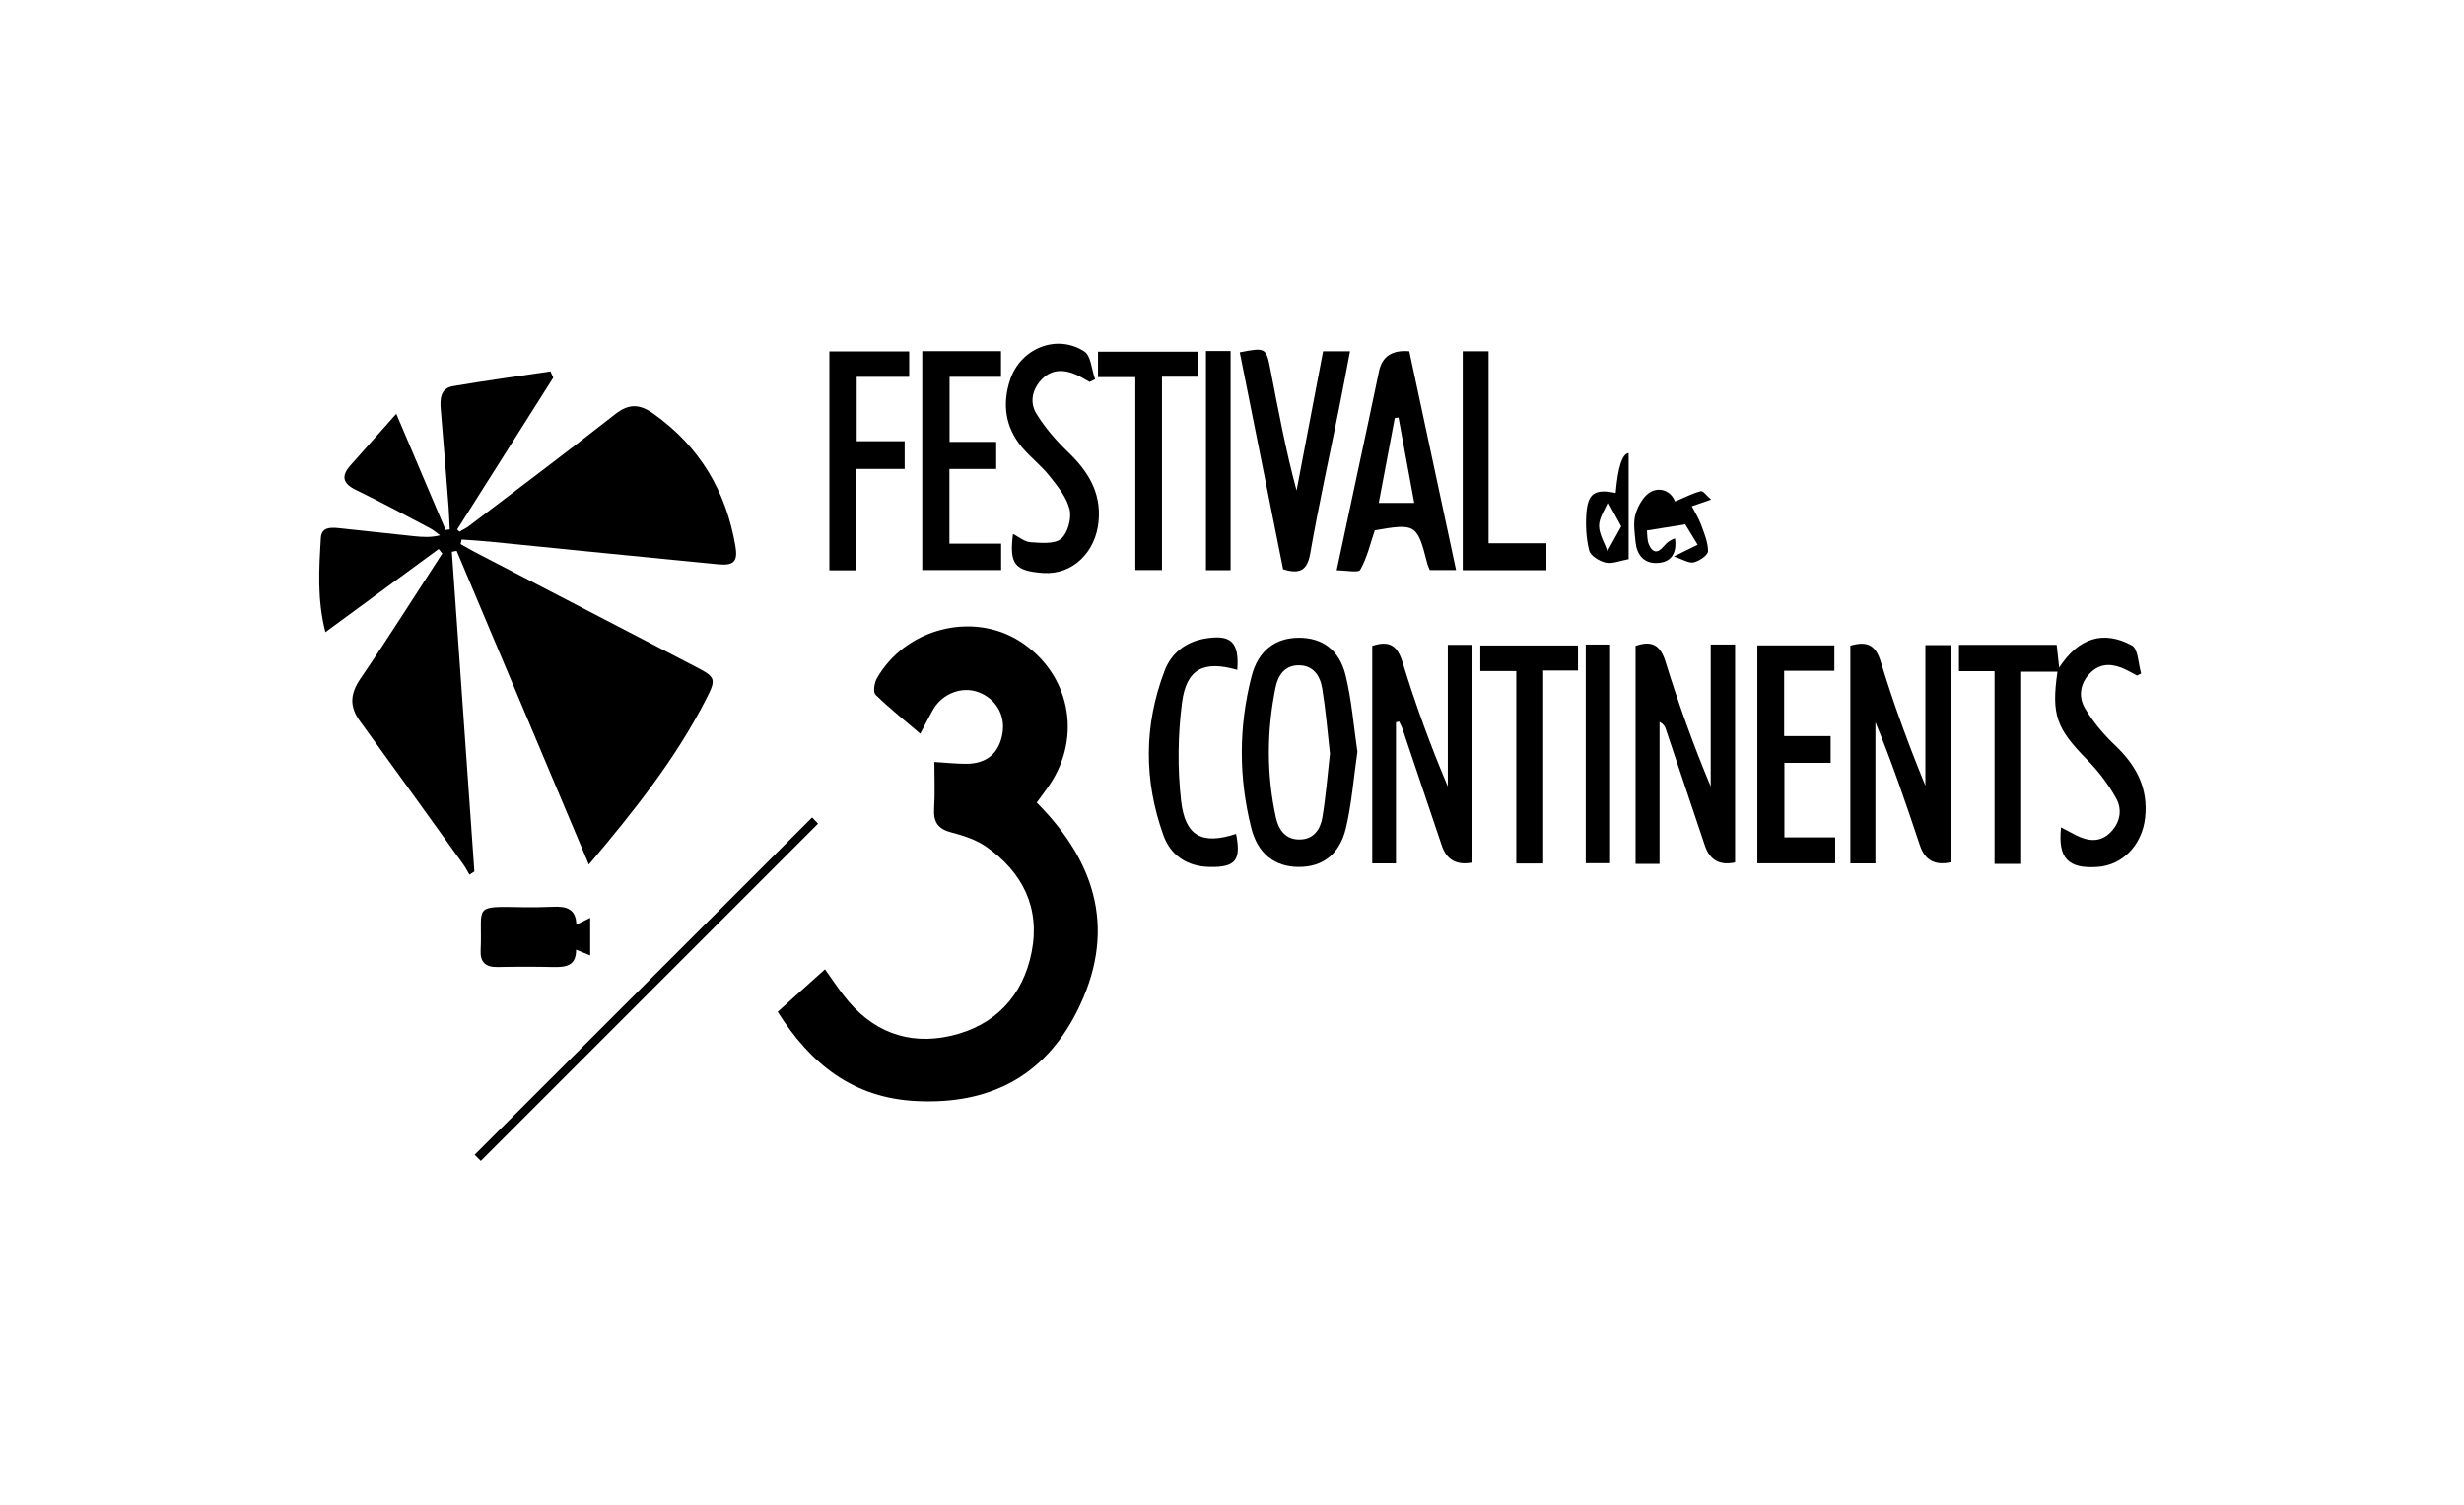 <?xml version="1.0" encoding="UTF-8"?>
<svg id="Capa_1" data-name="Capa 1" xmlns="http://www.w3.org/2000/svg" viewBox="0 0 184.91 112.94">
  <path d="m34.58,40.84c.34.19.68.39,1.02.57,5.54,2.88,11.08,5.76,16.63,8.64,1.48.77,1.53.91.78,2.38-2.29,4.49-5.39,8.39-8.82,12.45-3.36-7.97-6.64-15.75-9.92-23.54-.12.02-.24.05-.36.07.56,8,1.13,15.99,1.69,23.99-.12.08-.25.16-.37.24-.16-.27-.3-.55-.49-.81-2.57-3.58-5.15-7.16-7.74-10.73-.79-1.09-.72-2.04.05-3.17,2.11-3.09,4.1-6.26,6.14-9.39-.09-.11-.18-.22-.27-.34-2.79,2.05-5.58,4.1-8.5,6.24-.63-2.44-.48-4.76-.34-7.07.05-.8.69-.8,1.31-.74,1.9.21,3.81.41,5.71.61.61.06,1.22.11,1.92-.07-.24-.17-.47-.38-.73-.52-1.84-.97-3.67-1.96-5.55-2.87-1.05-.5-1.15-1.07-.41-1.89,1.05-1.17,2.08-2.35,3.41-3.84,1.33,3.14,2.52,5.93,3.7,8.72.1-.01.21-.03.31-.04-.03-.54-.04-1.08-.08-1.62-.19-2.45-.38-4.9-.59-7.35-.07-.81-.04-1.61.91-1.78,2.43-.42,4.88-.74,7.32-1.11.07.16.14.31.21.47-2.4,3.8-4.81,7.59-7.21,11.39.06.06.11.11.17.17.22-.13.46-.24.67-.39,3.68-2.8,7.38-5.57,11.02-8.43,1.04-.82,1.86-.76,2.89-.02,3.45,2.46,5.43,5.79,6.13,9.93.19,1.12-.1,1.47-1.27,1.36-5.72-.55-11.44-1.13-17.15-1.7-.71-.07-1.42-.11-2.13-.16-.02.11-.05.22-.07.33Z" style="stroke-width: 0px;"/>
  <path d="m70.08,57.18c.94.06,1.68.14,2.42.14,1.58,0,2.51-.83,2.74-2.35.2-1.35-.54-2.57-1.85-3.04-1.21-.43-2.65.11-3.34,1.28-.31.53-.58,1.08-.99,1.85-1.21-1.03-2.34-1.93-3.36-2.93-.19-.19-.09-.88.1-1.21,2.12-3.76,7.19-5.06,10.74-2.79,3.74,2.39,4.71,7.14,2.19,10.82-.28.41-.59.81-.93,1.28,4.56,4.58,6.03,9.79,2.97,15.77-2.5,4.87-6.62,6.9-12.01,6.63-4.74-.23-7.93-2.78-10.4-6.7,1.2-1.08,2.34-2.1,3.55-3.19.5.7.93,1.35,1.41,1.97,2.05,2.67,4.79,3.77,8.05,3.02,3.29-.76,5.4-2.98,6.05-6.29.65-3.32-.68-5.98-3.4-7.89-.76-.53-1.72-.85-2.63-1.08-1-.26-1.35-.78-1.29-1.78.07-1.11.02-2.24.02-3.5Z" style="stroke-width: 0px;"/>
  <path d="m154.4,50.41h-2.72v14.42h-2v-14.46h-2.67v-1.98h7.33c.05.49.11.97.19,1.71,1.43-2.21,3.3-2.84,5.46-1.66.47.26.47,1.38.69,2.1l-.31.16c-.28-.15-.56-.31-.85-.45-.89-.43-1.79-.54-2.57.17-.83.76-1.03,1.82-.48,2.74.6,1.02,1.4,1.96,2.26,2.78,1.58,1.5,2.49,3.19,2.25,5.42-.22,2.03-1.68,3.58-3.59,3.7-2.2.15-2.97-.67-2.72-2.97.38.2.73.39,1.08.57.88.45,1.78.6,2.56-.13.78-.73.99-1.74.49-2.63-.58-1.04-1.32-2.01-2.15-2.86-2.33-2.37-2.72-3.37-2.25-6.63Z" style="stroke-width: 0px;"/>
  <path d="m138.86,48.45c1.27-.36,1.89-.05,2.28,1.21.95,3.13,2.08,6.21,3.35,9.3v-10.55h1.9v16.3q-1.75.39-2.3-1.24c-1.04-3.1-2.08-6.2-3.35-9.27v10.59h-1.88v-16.34Z" style="stroke-width: 0px;"/>
  <path d="m104.76,54.21v10.58h-1.78v-16.32c1.28-.43,1.89-.03,2.28,1.25.96,3.13,2.08,6.22,3.39,9.3v-10.63h1.82v16.34q-1.74.34-2.28-1.3c-.97-2.88-1.94-5.76-2.91-8.64-.07-.22-.18-.43-.28-.64-.08.02-.16.04-.24.05Z" style="stroke-width: 0px;"/>
  <path d="m128.38,48.37h1.83v16.35q-1.72.38-2.27-1.27c-.98-2.92-1.96-5.84-2.94-8.76-.06-.18-.16-.36-.46-.51v10.65h-1.8v-16.36c1.24-.43,1.87-.06,2.26,1.23.97,3.13,2.08,6.22,3.38,9.32v-10.64Z" style="stroke-width: 0px;"/>
  <path d="m101.86,56.46c-.28,1.93-.42,3.85-.86,5.7-.48,1.99-1.78,2.91-3.55,2.9-1.77-.01-3.06-.97-3.55-2.93-.95-3.77-.95-7.59.02-11.36.5-1.96,1.8-2.91,3.57-2.91,1.73,0,3.02.9,3.49,2.82.46,1.88.61,3.84.89,5.77Zm-2.06.05c-.18-1.62-.31-3.23-.57-4.82-.15-.95-.66-1.77-1.78-1.76-1.05,0-1.55.77-1.73,1.67-.66,3.25-.68,6.52.03,9.76.2.9.71,1.65,1.77,1.64,1.06,0,1.57-.76,1.72-1.67.26-1.59.39-3.2.57-4.82Z" style="stroke-width: 0px;"/>
  <path d="m109.29,42.78h-1.99c-.07-.18-.17-.36-.21-.56-.73-2.88-.86-2.96-3.92-2.42-.34,1.01-.58,2.06-1.09,2.96-.14.24-1.08.04-1.77.04.82-3.83,1.61-7.56,2.41-11.29.26-1.22.52-2.44.77-3.66q.35-1.66,2.27-1.49c1.16,5.41,2.33,10.87,3.51,16.42Zm-4.34-11.45c-.09.01-.19.02-.28.04-.4,2.1-.79,4.19-1.2,6.37h2.66c-.41-2.2-.79-4.31-1.18-6.41Z" style="stroke-width: 0px;"/>
  <path d="m93.03,26.44c1.95-.38,1.99-.37,2.32,1.35.58,3,1.14,6.01,1.95,9.02.66-3.46,1.32-6.91,1.99-10.45h2.02c-.28,1.48-.55,2.93-.84,4.37-.72,3.59-1.51,7.17-2.14,10.78-.22,1.27-.76,1.61-2.04,1.21-1.07-5.38-2.16-10.82-3.25-16.27Z" style="stroke-width: 0px;"/>
  <path d="m137.72,62.84v1.95h-5.84v-16.36h5.78v1.91h-3.77v4.9h3.49v2.01h-3.47v5.59h3.81Z" style="stroke-width: 0px;"/>
  <path d="m75.13,40.8v1.98h-5.92v-16.43h5.91v1.93h-3.86v4.88h3.5v2.03h-3.51v5.61h3.87Z" style="stroke-width: 0px;"/>
  <path d="m81.75,28.65c-.32-.17-.63-.37-.96-.52-.9-.4-1.81-.45-2.56.29-.76.75-.99,1.76-.45,2.63.64,1.04,1.47,2.01,2.36,2.86,1.49,1.43,2.49,3.01,2.31,5.15-.2,2.4-1.98,4.09-4.16,3.94-2.14-.15-2.56-.66-2.27-2.93.46.23.87.59,1.31.62.78.05,1.8.16,2.3-.26.5-.42.8-1.53.64-2.2-.22-.91-.9-1.74-1.51-2.51-.62-.78-1.43-1.4-2.07-2.16-1.25-1.5-1.49-3.23-.89-5.05.78-2.37,3.49-3.48,5.57-2.14.51.33.55,1.37.81,2.09-.14.07-.28.14-.42.21Z" style="stroke-width: 0px;"/>
  <path d="m64.22,42.8h-1.98v-16.43h5.99v1.91h-3.94v4.83h3.6v2.08h-3.67v7.61Z" style="stroke-width: 0px;"/>
  <path d="m92.84,50.27c-2.51-.72-3.81-.08-4.14,2.47-.31,2.41-.34,4.91-.07,7.32.3,2.72,1.59,3.35,4.13,2.52.39,1.97-.03,2.52-1.98,2.48-1.68-.03-2.94-.86-3.48-2.4-1.47-4.1-1.46-8.25.1-12.33.5-1.31,1.55-2.14,2.98-2.4,1.99-.35,2.63.23,2.47,2.34Z" style="stroke-width: 0px;"/>
  <path d="m85.19,28.3h-2.79v-1.91h7.52v1.88h-2.72v14.51h-2v-14.48Z" style="stroke-width: 0px;"/>
  <path d="m113.79,50.36h-2.7v-1.92h7.33v1.88h-2.61v14.48h-2.02v-14.44Z" style="stroke-width: 0px;"/>
  <path d="m109.77,42.79v-16.43h1.94v14.41h4.34v2.02h-6.27Z" style="stroke-width: 0px;"/>
  <path d="m43.25,69.39c.39-.19.67-.33,1.04-.51v2.82c-.35-.14-.65-.27-1.06-.43.02,1.19-.74,1.32-1.67,1.3-1.41-.03-2.83-.03-4.24,0-.9.01-1.3-.38-1.25-1.28.15-3.35-.7-3.28,3.17-3.21.75.01,1.5,0,2.24-.03.97-.05,1.76.12,1.77,1.35Z" style="stroke-width: 0px;"/>
  <path d="m90.5,26.34h1.85v16.45h-1.85v-16.45Z" style="stroke-width: 0px;"/>
  <path d="m119,48.37h1.83v16.41h-1.83v-16.41Z" style="stroke-width: 0px;"/>
  <path d="m60.94,61.35c-8.44,8.44-16.88,16.88-25.32,25.31.15.15.31.31.46.46l25.31-25.31c-.15-.15-.3-.31-.44-.46Z" style="stroke-width: 0px;"/>
  <path d="m125.71,37.63c.72-.3,1.31-.61,1.93-.77.18-.04.46.37.77.63-.62.22-1.04.36-1.45.5.23.45.5.87.68,1.34.24.66.54,1.35.54,2.03,0,.3-.65.74-1.07.84-.36.09-.82-.22-1.5-.44.87-.43,1.33-.66,1.79-.88-.35-.58-.71-1.16-.93-1.53-1.07.17-1.91.3-2.88.46.04.35.01.73.15,1.05.26.61.64.71,1.11.14.22-.27.5-.48.85-.6.17,1.18-.34,1.82-1.37,1.85-.99.03-1.5-.64-1.59-1.58-.07-.7-.19-1.46,0-2.1.19-.64.63-1.41,1.18-1.68.78-.38,1.53.07,1.77.72Z" style="stroke-width: 0px;"/>
  <path d="m121.25,36.99q.25-2.92.97-2.99v7.96c-.63.11-1.21.37-1.72.26-.47-.1-1.14-.51-1.24-.91-.23-.9-.28-1.89-.21-2.82.12-1.49.66-1.81,2.19-1.5Zm.42,2.52c-.38-.7-.69-1.27-1-1.83-.24.59-.67,1.18-.67,1.77,0,.64.41,1.28.63,1.92.32-.58.65-1.17,1.03-1.86Z" style="stroke-width: 0px;"/>
</svg>